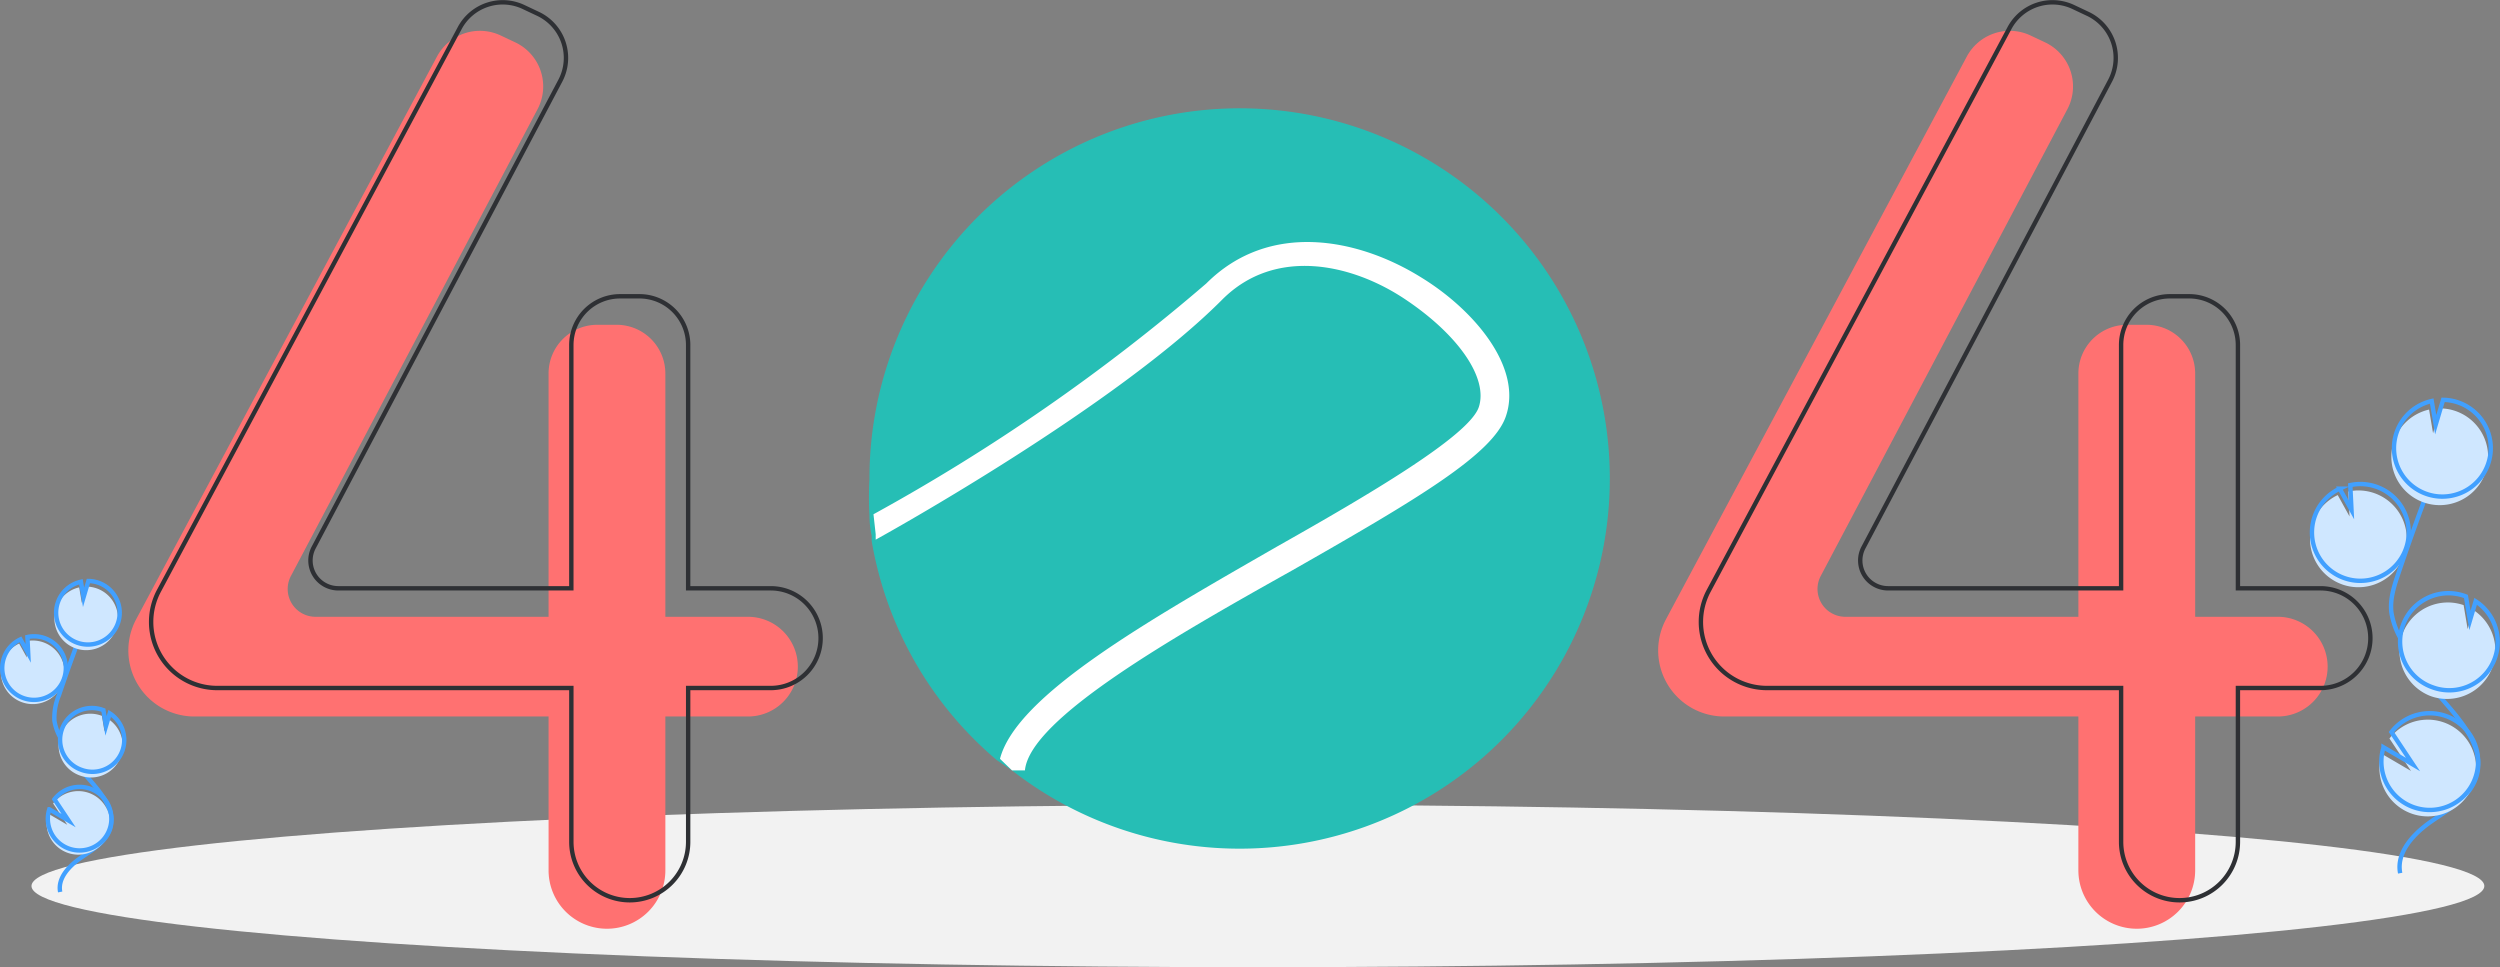 <svg xmlns="http://www.w3.org/2000/svg" width="568.952" height="220.116" viewBox="0 0 568.952 220.116">
    <rect x="0" y="0" width="568.952" height="220.116" fill="#808080" stroke="none"/>
    <defs>
        <style>
            .prefix__cls-2{fill:#ff7171}.prefix__cls-3,.prefix__cls-5{fill:none;stroke-miterlimit:10}.prefix__cls-3{stroke:#2e3034}.prefix__cls-4{fill:#cfe7ff}.prefix__cls-5{stroke:#41a0ff}
        </style>
    </defs>
    <g id="prefix__undraw_page_not_found_su7k" transform="translate(.211 -167.654)">
        <ellipse id="prefix__Ellipse_148" cx="279.111" cy="18.478" fill="#f2f2f2" data-name="Ellipse 148" rx="279.111" ry="18.478" transform="translate(6.954 350.814)"/>
        <path id="prefix__Tracé_2750" d="M258.872 472.721h-18.8v-55.367a11.088 11.088 0 0 0-11.088-11.088h-4.406a11.088 11.088 0 0 0-11.088 11.088v55.367h-53.035a6.33 6.33 0 0 1-5.6-9.287L210.988 357.2a11.088 11.088 0 0 0-5.069-15.206l-3.314-1.565a11.088 11.088 0 0 0-14.513 4.8l-68.458 128.06a15.035 15.035 0 0 0-1.776 7.088 15.035 15.035 0 0 0 15.035 15.035h80.6v35.01a13.291 13.291 0 0 0 13.291 13.291 13.291 13.291 0 0 0 13.291-13.291v-35.01h18.8a11.346 11.346 0 0 0 11.346-11.346 11.346 11.346 0 0 0-11.346-11.346z" class="prefix__cls-2" data-name="Tracé 2750" transform="translate(-88.86 -164.697)"/>
        <path id="prefix__Tracé_2751" d="M916.868 472.721h-18.8v-55.367a11.088 11.088 0 0 0-11.087-11.088h-4.406a11.088 11.088 0 0 0-11.088 11.088v55.367h-53.036a6.33 6.33 0 0 1-5.6-9.287L868.985 357.2a11.088 11.088 0 0 0-5.069-15.206l-3.314-1.565a11.088 11.088 0 0 0-14.513 4.8l-68.458 128.06a15.036 15.036 0 0 0-1.776 7.088 15.035 15.035 0 0 0 15.035 15.035h80.594v35.01a13.291 13.291 0 0 0 13.291 13.291 13.291 13.291 0 0 0 13.291-13.291v-35.01h18.8a11.346 11.346 0 0 0 11.346-11.346 11.346 11.346 0 0 0-11.347-11.346z" class="prefix__cls-2" data-name="Tracé 2751" transform="translate(-398.698 -164.697)"/>
        <path id="prefix__Tracé_2752" d="M268.675 460.468h-18.8V405.1a11.088 11.088 0 0 0-11.088-11.088h-4.407a11.088 11.088 0 0 0-11.089 11.088v55.367h-53.034a6.33 6.33 0 0 1-5.6-9.287l56.13-106.237a11.088 11.088 0 0 0-5.069-15.206l-3.314-1.565a11.088 11.088 0 0 0-14.513 4.8l-68.454 128.064a15.035 15.035 0 0 0-1.776 7.088A15.035 15.035 0 0 0 142.7 483.16h80.594v35.01a13.291 13.291 0 0 0 13.291 13.291 13.291 13.291 0 0 0 13.291-13.291v-35.01h18.8a11.346 11.346 0 0 0 11.346-11.346 11.346 11.346 0 0 0-11.345-11.346z" class="prefix__cls-3" data-name="Tracé 2752" transform="translate(-93.476 -158.928)"/>
        <path id="prefix__Tracé_2753" d="M935.248 460.468h-18.8V405.1a11.088 11.088 0 0 0-11.088-11.088h-4.4a11.088 11.088 0 0 0-11.095 11.088v55.367h-53.034a6.33 6.33 0 0 1-5.6-9.287l56.13-106.237a11.088 11.088 0 0 0-5.069-15.206l-3.314-1.565a11.088 11.088 0 0 0-14.513 4.8L796.01 461.036a15.035 15.035 0 0 0-1.776 7.088 15.035 15.035 0 0 0 15.036 15.036h80.595v35.01a13.291 13.291 0 0 0 13.291 13.291 13.291 13.291 0 0 0 13.291-13.291v-35.01h18.8a11.346 11.346 0 0 0 11.346-11.346 11.346 11.346 0 0 0-11.347-11.346z" class="prefix__cls-3" data-name="Tracé 2753" transform="translate(-407.352 -158.928)"/>
        <path id="prefix__Tracé_2770" d="M1063.465 558.423a11.012 11.012 0 1 0 1.467-21.12l.276 5.668-2.682-4.858a10.971 10.971 0 0 0-5.653 6.2 10.8 10.8 0 0 0-.633 2.979 11.01 11.01 0 0 0 7.226 11.128z" class="prefix__cls-4" data-name="Tracé 2770" transform="translate(-530.712 -257.789)"/>
        <path id="prefix__Tracé_2771" d="M1093.154 615.74c-.947-4.82 3.155-9.094 7.207-11.872s8.786-5.507 10.168-10.221c1.987-6.775-3.931-12.979-8.538-18.33a66.294 66.294 0 0 1-8.743-12.994 17.886 17.886 0 0 1-2.091-5.908c-.363-3 .6-5.991 1.574-8.856q4.857-14.314 10.386-28.387" class="prefix__cls-5" data-name="Tracé 2771" transform="translate(-547.131 -249.366)"/>
        <path id="prefix__Tracé_2772" d="M1064.315 555.665a11.012 11.012 0 1 0 1.466-21.12l.276 5.668-2.682-4.858a10.971 10.971 0 0 0-5.653 6.2 10.8 10.8 0 0 0-.634 2.979 11.01 11.01 0 0 0 7.227 11.131z" class="prefix__cls-5" data-name="Tracé 2772" transform="translate(-531.112 -256.491)"/>
        <path id="prefix__Tracé_2773" d="M1091.862 509.017a11 11 0 0 1 7.926-6.983l.907 5.388 1.681-5.659a11.011 11.011 0 1 1-10.514 7.254z" class="prefix__cls-4" data-name="Tracé 2773" transform="translate(-547.188 -241.169)"/>
        <path id="prefix__Tracé_2774" d="M1093 505.339a11 11 0 0 1 7.926-6.983l.907 5.388 1.681-5.659a11.011 11.011 0 1 1-10.514 7.254z" class="prefix__cls-5" data-name="Tracé 2774" transform="translate(-547.724 -239.437)"/>
        <path id="prefix__Tracé_2775" d="M1101.58 606.475a11.011 11.011 0 0 0 9.746-19.589l-1.292 4.349-.916-5.452-.028-.011a11.012 11.012 0 0 0-7.51 20.7z" class="prefix__cls-4" data-name="Tracé 2775" transform="translate(-548.657 -280.414)"/>
        <path id="prefix__Tracé_2776" d="M1102.579 602.75a11.011 11.011 0 0 0 9.746-19.589l-1.292 4.349-.916-5.452-.028-.011a11.012 11.012 0 1 0-7.51 20.7z" class="prefix__cls-5" data-name="Tracé 2776" transform="translate(-549.127 -278.66)"/>
        <path id="prefix__Tracé_2777" d="M1086.229 648.56a11.006 11.006 0 1 0 2.122-8.623l4.906 7.385-6.7-3.92a10.908 10.908 0 0 0-.328 5.158z" class="prefix__cls-4" data-name="Tracé 2777" transform="translate(-544.767 -304.212)"/>
        <path id="prefix__Tracé_2778" d="M1087.079 645.8a11.006 11.006 0 1 0 2.122-8.623l4.906 7.385-6.7-3.92a10.907 10.907 0 0 0-.328 5.158z" class="prefix__cls-5" data-name="Tracé 2778" transform="translate(-545.167 -302.914)"/>
        <path id="prefix__Tracé_2779" d="M67.82 615.642a7.235 7.235 0 1 0 .964-13.876l.181 3.724-1.765-3.19a7.208 7.208 0 0 0-3.714 4.075 7.094 7.094 0 0 0-.416 1.957 7.234 7.234 0 0 0 4.748 7.311z" class="prefix__cls-4" data-name="Tracé 2779" transform="translate(-63.054 -288.183)"/>
        <path id="prefix__Tracé_2780" d="M87.325 653.3c-.622-3.167 2.073-5.975 4.735-7.8s5.773-3.618 6.681-6.715c1.305-4.451-2.583-8.528-5.609-12.043a43.558 43.558 0 0 1-5.744-8.537 11.752 11.752 0 0 1-1.374-3.882 13.4 13.4 0 0 1 1.034-5.818q3.191-9.4 6.824-18.651" class="prefix__cls-5" data-name="Tracé 2780" transform="translate(-73.841 -282.649)"/>
        <path id="prefix__Tracé_2781" d="M68.383 613.83a7.235 7.235 0 1 0 .964-13.876l.181 3.724-1.762-3.191a7.208 7.208 0 0 0-3.714 4.075 7.094 7.094 0 0 0-.416 1.957 7.234 7.234 0 0 0 4.747 7.311z" class="prefix__cls-5" data-name="Tracé 2781" transform="translate(-63.319 -287.33)"/>
        <path id="prefix__Tracé_2782" d="M86.48 583.182a7.227 7.227 0 0 1 5.208-4.588l.6 3.54 1.1-3.718a7.234 7.234 0 1 1-6.908 4.766z" class="prefix__cls-4" data-name="Tracé 2782" transform="translate(-73.88 -277.263)"/>
        <path id="prefix__Tracé_2783" d="M87.231 580.766a7.227 7.227 0 0 1 5.208-4.588l.6 3.54 1.1-3.718a7.234 7.234 0 1 1-6.908 4.766z" class="prefix__cls-5" data-name="Tracé 2783" transform="translate(-74.234 -276.125)"/>
        <path id="prefix__Tracé_2784" d="M92.867 647.213a7.234 7.234 0 0 0 6.4-12.871l-.849 2.857-.6-3.582-.018-.007a7.235 7.235 0 1 0-4.934 13.6z" class="prefix__cls-4" data-name="Tracé 2784" transform="translate(-74.846 -303.048)"/>
        <path id="prefix__Tracé_2785" d="M93.517 644.766a7.234 7.234 0 0 0 6.4-12.871l-.849 2.857-.6-3.582-.018-.007a7.235 7.235 0 1 0-4.934 13.6z" class="prefix__cls-5" data-name="Tracé 2785" transform="translate(-75.152 -301.896)"/>
        <path id="prefix__Tracé_2786" d="M82.777 674.864a7.231 7.231 0 1 0 1.394-5.666l3.224 4.852-4.4-2.575a7.167 7.167 0 0 0-.213 3.389z" class="prefix__cls-4" data-name="Tracé 2786" transform="translate(-72.289 -318.684)"/>
        <path id="prefix__Tracé_2787" d="M83.34 673.052a7.231 7.231 0 1 0 1.394-5.666l3.224 4.852-4.4-2.575a7.167 7.167 0 0 0-.218 3.389z" class="prefix__cls-5" data-name="Tracé 2787" transform="translate(-72.554 -317.831)"/>
        <g id="prefix__Groupe_375" data-name="Groupe 375" transform="translate(-260.743 -212.232)">
            <path id="prefix__Tracé_2824" fill="#26beb5" d="M538.586 605.767a84.246 84.246 0 1 0-32.442-66.3 75.258 75.258 0 0 0 0 8.313 21.435 21.435 0 0 0 .507 4.562v1.216a83.637 83.637 0 0 0 28.488 49.879z" data-name="Tracé 2824" transform="translate(-47.741 -50.55)"/>
            <path id="prefix__Tracé_2825" fill="#fff" d="M537.659 578.331h2.94c1.115-11.76 33.861-30.414 60.828-45.519 28.285-16.12 45.824-26.46 48.662-35.179 3.751-11.152-7.4-24.23-19.363-31.529-14.194-8.82-34.47-12.976-48.865 1.419a442.8 442.8 0 0 1-75.73 52.515l.507 4.562v1.216c2.23-1.216 54.846-30.414 78.975-54.745 11.963-11.861 29.3-8.11 41.465 0s18.958 17.944 16.829 24.534-25.548 20.276-46.026 31.833c-29.1 16.728-59.206 33.759-62.957 48.257z" data-name="Tracé 2825" transform="translate(-46.813 -23.115)"/>
        </g>
    </g>
</svg>
